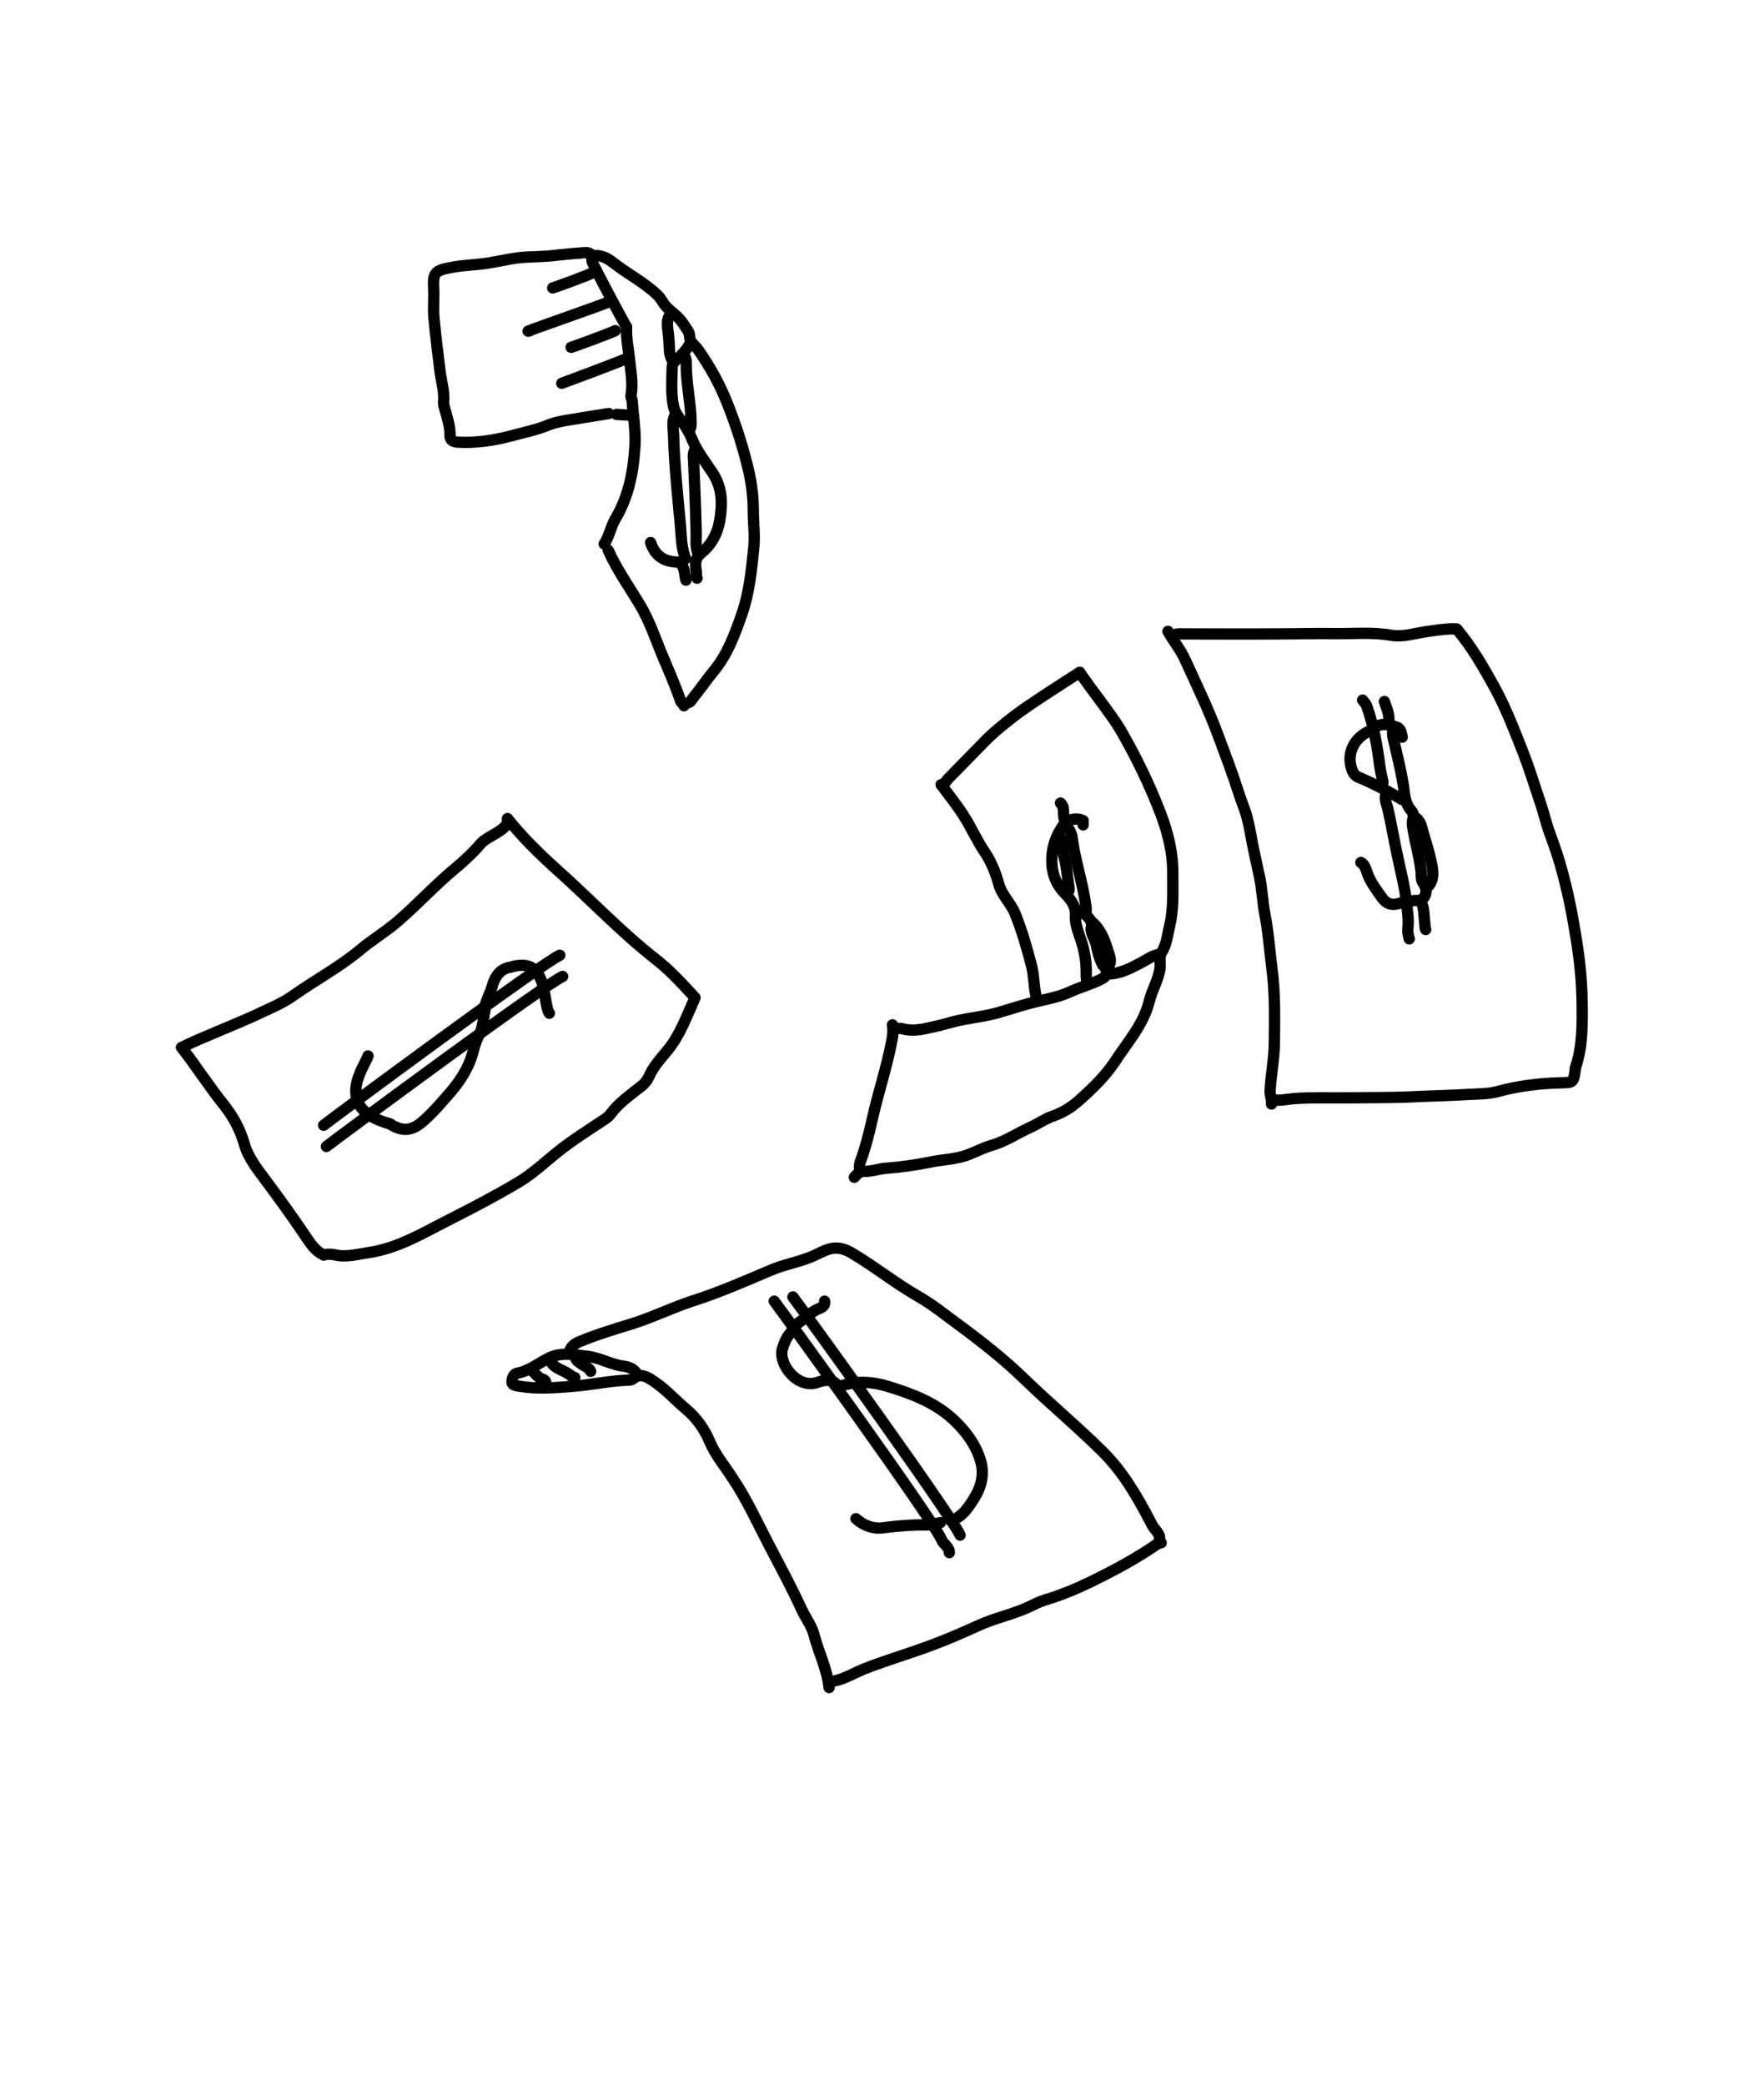<?xml version="1.0" encoding="utf-8"?>
<!-- Generator: Adobe Illustrator 21.1.0, SVG Export Plug-In . SVG Version: 6.00 Build 0)  -->
<svg version="1.1" id="Calque_1" xmlns="http://www.w3.org/2000/svg" xmlns:xlink="http://www.w3.org/1999/xlink" x="0px" y="0px"
	 viewBox="0 0 623.6 737" style="enable-background:new 0 0 623.6 737;" xml:space="preserve">
<style type="text/css">
	.st0{fill:none;stroke:#000000;stroke-width:4;stroke-linecap:round;stroke-linejoin:round;stroke-miterlimit:10;}
</style>
<g>
	<path class="st0" d="M114.4,443.7c1.3-0.4,2.4-0.4,3.9-0.1c4,1,8.1-0.2,12.1-0.8c10.3-1.5,19.1-6.9,28.2-11.5
		c8.5-4.3,16.9-8.7,25.1-13.6c4.9-3,9.1-7,13.6-10.6c5-4,10.6-7.5,16-11.1c0.9-0.6,1.8-1.2,2.4-2c3-4.1,7.1-6.9,11-10
		c1.2-0.9,2.2-2.2,2.9-3.8c1.5-3.3,4.1-6.1,6.4-8.9c4.5-5.5,6.8-12.2,9.7-18.6c-4.5-4.9-8.9-9.7-13.9-13.6
		c-12.5-9.8-23.4-21.4-35.2-31.9c-6.1-5.5-12-11.3-17.2-17.8"/>
	<path class="st0" d="M412.9,223.2c1.9,3.4,4.4,6.4,6,9.9c4,8.8,8.2,17.4,11.6,26.5c2.5,6.8,5.1,13.5,7.3,20.4c0.9,3,2.2,5.8,3,8.8
		c1.1,4,1.6,8.1,2.5,12.1c0.6,3,1.3,5.9,1.9,8.8c1,4.5,1.1,9.2,2,13.8c1.2,6.1,1.6,12.3,2.4,18.5c1.2,9,1,18,0.9,27
		c-0.1,5.6-1.2,11-1.5,16.6c-0.1,1.6,0.7,3.1,0.5,4.7"/>
	<path class="st0" d="M201.3,477.9c0.5-1.9,1.9-2.9,3.6-3.6c6-2.5,12.3-4.4,18.5-6.3c7.3-2.3,14.2-5.7,21.5-8.1
		c9.4-3,18.5-7,27.7-10.9c4.2-1.8,8.7-2.6,12.9-4.2c1.8-0.6,3.5-1.5,5.2-2.3c3.6-1.7,6.5-1.8,10.3,0.4c8.1,4.8,15.4,10.7,23.6,15.4
		c5.1,2.9,9.7,6.7,14.4,10.1c8.1,6,16,12.2,23.2,19.2c9,8.7,18.6,16.7,27.5,25.5c7.1,7,12.2,15.7,16.8,24.5c0.4,0.7,0.7,1.5,1.2,2.2
		c1.1,1.6,2.9,2.9,2,5.3c-0.1,0.2,0.5,0.3,0.8,0.3"/>
	<path class="st0" d="M409.6,545.5c-7.7,5.4-16,9.8-24.4,13.9c-5,2.4-10.3,4.6-15.7,6.2c-2,0.6-3.9,1.6-5.8,2.5
		c-5.8,2.7-12.1,3.9-17.9,6.6c-7.4,3.4-14.9,6.5-22.6,9.1c-6.1,2.1-12.2,4-18.2,6.4c-3.8,1.6-7.4,3.9-11.6,4.3"/>
	<path class="st0" d="M179.5,289.5c0.5,4-7.2,5.9-9.6,8.8c-2.7,3.2-5.9,6.1-9.1,8.8c-7.1,5.9-13.4,12.8-20.4,18.8
		c-4.2,3.6-9,6.4-13.2,10c-7.4,6.1-15.8,10.6-23.6,16.1c-3.6,2.6-7.8,4.3-11.8,6.2c-7.5,3.6-20.2,8.4-27.6,12.1"/>
	<path class="st0" d="M381.7,237.7c3.2,4.9,11.5,15.3,14.4,20.3c5.5,9.5,10.3,19.4,14.2,29.6c2.6,6.8,4.4,14,4.3,21.5
		c0,6.1,0.3,12.2-1.1,18.2c-0.8,3.2-1,6.5-2.9,9.5c-0.9,1.4-0.3,3.6-0.5,5.5c-0.6,4.1-2.8,7.6-3.8,11.6c-2,8.2-7.6,14.4-12.1,21.3
		c-3.5,5.3-8,9.6-12.7,13.8c-2.8,2.5-5.9,4.4-9.4,5.6c-2.8,1-5.3,2.8-8,4c-4.6,2.1-8.8,5-13.8,6.4c-2.8,0.8-5.3,2.2-8,3.2
		c-4.4,1.7-9.2,1.7-13.8,2.7c-5,1-10,1.7-15.2,2.1c-2.7,0.2-5.2,1.2-8,1.1c-1.4,0-2.4,1.1-3.3,2.1"/>
	<path class="st0" d="M515,222.4c5.3,6.3,9.4,13.4,13.3,20.5c3.9,7.1,6.9,14.9,9.9,22.5c2.4,6.1,4.3,12.4,6.4,18.6
		c1.2,3.5,2,7.2,3.3,10.7c1.7,4.6,3.3,9.2,4.5,13.9c2,7.4,3.5,15,4.7,22.6c1.3,7.7,2.1,15.4,2.2,23.2c0.1,7.8,0.2,15.6-2.4,23.2
		c-0.1,0.2,0,0.4,0,0.5c-0.7,4.7-0.7,4.6-5.2,4.7c-7.6,0.2-15,1.1-22.3,3.1c-3.4,0.9-6.8,0.8-10.2,1c-6.2,0.4-12.5,0.5-18.8,0.8
		c-7.8,0.4-15.6,0.3-23.5,0.4c-6.5,0.1-13.1-0.2-19.6,0.3c-2.5,0.2-4.9,0.9-7.5,0.3"/>
	<path class="st0" d="M225.3,485.9c-1-1.8-2.9-2.7-4.7-2.9c-4.5-0.5-8.4-3-12.9-3.5c-4.7-0.5-9.1-1.7-13.9,0.7
		c-3.5,1.8-6.7,4.4-10.7,5.2c-1.8,0.3-2.1,2.1-2.1,3.3c0.1,1.1,1.8,1.2,2.9,1.4c6.1,1,12.3,0.5,18.5,0c6.6-0.5,13.2-2,19.9-2.2
		c0.6,0,1.2-0.2,1.7-0.6c2.1-1.8,4.2-0.8,6,0.3c4.8,2.9,8.5,7.2,12.7,10.7c3.7,3.2,6.4,7,8.3,11.6c2,4.6,5.3,8.5,8,12.7
		c4.9,7.3,8.6,15.4,12.6,23.1c4,7.7,8.2,15.4,11.8,23.3c1.4,3,3.5,5.7,4.3,8.7c1.6,6.3,4.7,12.3,5.4,18.9"/>
	<path class="st0" d="M64.2,370.3c5.2,6.7,9.8,13.9,15.1,20.5c3.1,3.9,5.6,8.5,7,13.4c1.4,5,4.5,8.9,7.5,12.9
		c5,6.7,9.9,13.5,14.6,20.5c1.4,2.1,2.8,4.1,5,5.5"/>
	<path class="st0" d="M515,222.4c-3.4-0.5-13.4,1.3-16.8,2c-2.1,0.4-4.3,0.5-6.3,0.2c-6.8-1.2-13.6-0.5-20.4-0.6
		c-6.5-0.1-13.1,0.1-19.6,0.1c-11.3,0.1-22.6,0-33.9,0c-1.2,0-2.4-0.2-3.3,0.8"/>
	<path class="st0" d="M332.7,277.4c2.9,3.9,6,7.7,8.5,11.8c2.4,3.9,4.3,8.2,6.9,12c2.3,3.4,3.9,7.4,5,11.4c1.1,4,4.3,6.7,5.8,10.5
		c2.4,6,4.2,12.2,5.8,18.5c1,3.9,0.7,8,1.9,11.9"/>
	<path class="st0" d="M209.6,90.5c2.8-0.6,5.3,0.9,7.1,2.3c5.2,4.1,11.1,7,15.9,11.7c1.2,1.2,1.8,2.8,3.1,4.1c2,2,4.5,3.6,6,6.1
		c0.8,1.4,2.1,2.6,2.1,4.2c0,2.2,1.9,3.2,2.9,4.6c4.3,6.1,7.8,12.4,10.5,19.3c3.1,7.8,5.6,15.7,7.5,23.8c1.1,4.7,1.6,9.5,1.6,14.3
		c0,4.1,0.6,8.2,0.2,12.4c-0.8,8.1-1.6,16.3-4.3,24c-2.5,7.1-5.1,14.3-10.1,20.2c-2.3,2.8-4.3,5.8-6.6,8.6c-0.7,0.8-1.2,2-2.1,2.3"
		/>
	<path class="st0" d="M381.7,237.7c-5.2,3.3-18.2,11.6-23.1,15.4c-3.5,2.7-6.9,5.4-10,8.5c-4.5,4.6-9,9.2-13.5,13.8
		c-0.6,0.7-1.1,1.5-1.7,2.2"/>
	<path class="st0" d="M238.6,146.8c-1.1,2.1-0.6,4.4-0.5,6.6c0.3,11.1,1.5,22.1,2.5,33.1c0.3,3.7,0.3,7.5,1.8,11"/>
	<path class="st0" d="M315.5,362.3c0.3,1.9,0.2,3.6-0.2,5.5c-1.8,9.5-4.9,18.7-7,28.1c-1.1,5-2.4,10-4.2,14.9
		c-0.4,1.2-0.2,2.2-0.2,3.3"/>
	<path class="st0" d="M390.9,342.7c0.9,2.4-0.8,3.1-2.5,3.9c-3.4,1.6-7.1,2.6-10.5,4.2c-3.6,1.6-7.3,2.3-11.1,3.2
		c-4.2,1-8.4,2.3-12.6,3.6c-5,1.6-10.3,2.1-15.5,3.2c-3.1,0.7-6,1.7-9.1,2.3c-3.5,0.8-6.9,1.6-10.5,0.6c-0.9-0.3-2,0-3,0"/>
	<path class="st0" d="M273.7,460c4.1,5.4,56.5,77.9,59.1,84.2c0.7,1.8,2.8,2.6,2.8,4.7"/>
	<path class="st0" d="M296.5,490"/>
	<path class="st0" d="M279.9,470.7c-1.7,1.7-2.6,3.8-3.3,6.1c-1.6,5.3,5.3,14.4,12.4,11.9c2.3-0.8,4.8-1.4,6.9,0.8
		c0.5,0.5,1.3,0.4,1.9,0.3c5.4-1.7,10.7-1.3,16,0.3c8.5,2.6,16.8,5.7,23.4,11.9c4.2,4,7.7,8.6,9.4,14.3c1.5,4.8,0.3,9.4-2.3,13.5
		c-2,3.2-4.2,6.6-8.2,7.8"/>
	<path class="st0" d="M171.6,355.3c0,1.2-1.1,8.5-1.8,9.7c-1.2,2.2-2,4.4-2.6,6.9c-1.5,5.8-4.8,10.7-8.8,15.2
		c-2.9,3.3-5.7,6.6-9,9.4c-3.7,3.3-7.2,3.7-11.6,0.8"/>
	<path class="st0" d="M221.5,115.6c-0.2,4,0.7,7.9,1.1,11.9c0.4,4,1.2,8.1,0.5,12.1c-0.2,1,0.4,1.5,0.4,2.2c0.3,5.1,1.2,10.1,1,15.2
		c-0.5,9.3-2.1,18.3-7,26.5c-1.6,2.7-2.1,6.1-3.9,8.8"/>
	<path class="st0" d="M221.5,115.6c-0.5-0.6-12.1-22.3-12.2-23.2c-0.1-2.9-0.6-3.3-3.6-3c-2.9,0.2-5.9,0.5-8.8,0.8
		c-3.6,0.5-7.2,0.5-10.8,0.7c-4.6,0.2-9,1.4-13.5,2.1c-4.4,0.7-8.9,0.7-13.3,1.6c-5.3,1-6.3,1.7-6,7.2c0.2,3.5-0.2,7,0.1,10.5
		c0.6,6.5,1.4,12.9,2.2,19.3c0.5,3.6,1.6,7.1,1.2,10.7c0,0.4,0.1,0.9,0.2,1.4c0.9,3.4,2.2,6.8,2.1,10.5c0,1,0.7,2,2.6,2.1
		c6.5,0.4,12.9-0.6,19-2.2c4.4-1.2,9-2.1,13.3-3.9c3.9-1.5,8.2-1.8,12.4-2.6c2.9-0.5,5.9-0.9,8.8-1.4"/>
	<path class="st0" d="M221.5,115.6"/>
	<path class="st0" d="M244.1,121.1c-1.3,2.7-3.4,4.6-5.5,6.6c-0.9,0.8-1,1.9-1,2.8c-0.1,4.4-0.4,8.9,0.5,13.2c0.7,2.9,2.9,5,4.4,7.4
		c0.7,1.2,1.4,2.3,1.9,3.6c1.8,4.6,4.9,8.5,7.6,12.6c3.5,5.5,3.4,11,2.4,16.9c-0.8,4.5-2.9,8.4-6.4,11.2c-2.3,1.9-2.3,3.8-1.9,6.2
		c0.2,0.9-0.1,1.9,0.3,2.8"/>
	<path class="st0" d="M245.7,158.9c-0.8,1.3-0.6,2.7-0.5,4.1c0.4,8.3,0.7,16.5,0.9,24.8c0.1,2.6-0.4,5.4,0.7,8"/>
	<path class="st0" d="M490.2,280.3c-1.1,1.9,0,3.8,0.4,5.5c1.4,6.1,2.4,12.4,3.8,18.5c0.9,4.4,2.1,8.8,2.6,13.3
		c0.4,3.5,1.1,7.1,0.7,10.7c-0.1,1.2,0.1,2.4,0.5,3.6"/>
	<path class="st0" d="M134,393.5"/>
	<path class="st0" d="M167.4,368.9"/>
	<path class="st0" d="M215,194.5c3.1,6.9,7.5,13.1,11.4,19.6c3,5.1,5,10.8,7.2,16.3c2.4,5.8,5,11.5,7,17.4c0.2,0.7,1.1,0.9,1.2,1.7"
		/>
	<path class="st0" d="M194.2,358.2c-2.5-3.3,0-20.5-13.6-16.3c-3.7,0.5-5.7,3.3-6.6,6.8c-0.6,2.3-1.9,4.2-2.4,6.6"/>
	<path class="st0" d="M302.6,536.9c2.8,2.5,6.2,3.7,9.6,3.2c5.3-0.7,10.7-1.1,16-1c0.6,0,8-1.6,1.7-0.3"/>
	<path class="st0" d="M484.7,258.2c-5.9,2.3-8.7,8-6.9,13.5c0.4,1.3,1,2.5,2.5,3.1c5.1,2.1,9.9,4.7,14.6,7.4
		c0.4,0.3,0.8,0.6,1.4,0.5"/>
	<path class="st0" d="M504.6,313.7c2.8-2.9,1.9-6.5,1.2-9.6c-0.8-3.9-2.2-7.7-3.2-11.6c-0.4-1.6-1.2-3-2.8-3.9"/>
	<path class="st0" d="M492.4,257.1c0,1.1-0.2,2.3,0,3.3c1.5,6.7,3.3,13.3,4.1,20.2c0.3,2.3,0.9,4.3,2.5,6.1c1.3,1.5,0.1,3.3,0.3,4.9
		c0.8,5.7,2.5,11.1,3.1,16.8c0.1,1.4-0.2,3,1,4.1"/>
	<path class="st0" d="M377.1,292.2c1.1,1.1,1.7,2.5,1.9,3.9c1,8,3.7,15.7,4.8,23.7c0.2,1.1,0.3,2.2,0,3.3"/>
	<path class="st0" d="M376,291.6c-3.1,4.3-4.5,9.1-4.1,14.3c0.3,3.8,1.8,7.2,4.6,10c2.1,2.2,3.9,4.4,3.7,8c-0.2,3.3,1.4,6.5,2.3,9.6
		c1.1,3.7,1.6,7.3,1.5,11.1c0,1.1,0,2.2,0.8,3"/>
	<path class="st0" d="M131.8,393.5"/>
	<path class="st0" d="M130.1,373.3c-1.1,3.6-12.8,18.4,7.7,24"/>
	<path class="st0" d="M221.5,123.3"/>
	<path class="st0" d="M481.1,304.9c1.3,0.7,1.7,2.2,2.1,3.3c1.1,3.5,3.3,6.2,5.3,9.1c1.6,2.3,3.6,2.9,6.4,2c2.1-0.6,4.3-1,6.6-1
		c2.1,0,3.3-3,2.2-5"/>
	<path class="st0" d="M241.6,125.3c1.2,1.3,1,3,1,4.4c0.1,6.5,1.6,12.8,1.7,19.3c0,1.2,0.1,2.4-0.8,3.3"/>
	<path class="st0" d="M170.7,363.9"/>
	<path class="st0" d="M190.3,347.1"/>
	<path class="st0" d="M374.3,295.5c2.4,1.9,1.1,4.8,1.8,7.2c1,3.5,1.2,7.3,1.8,11c0.1,0.7,0.1,1.4-0.5,1.9"/>
	<path class="st0" d="M409.9,337.4c-2.5,0.3-4.5,1.9-6.6,3c-3.7,1.9-7.5,4-11.8,3.9"/>
	<path class="st0" d="M222.6,140.2"/>
	<path class="st0" d="M237.2,110.9c-2,2.2-1.1,5-0.9,7.4c0.1,1.4,0.3,3,0.3,4.4c0,1.9,0.3,3.7,1.4,5.2"/>
	<path class="st0" d="M391.4,342.1c1.6-1.5,1.2-3.1,0.6-5c-1.3-4.1-2.5-8.1-5.8-11"/>
	<path class="st0" d="M481.7,247.5c0.5,0.7,1.1,1.2,1.5,2.2c2.4,6.9,3.7,14,4.6,21.3c0.2,1.4,0.5,2.8,0.8,4.1c0.3,1.1,0.5,2.1-0.3,3
		"/>
	<path class="st0" d="M380.7,321.7c1.2,0.7,2.6,1.2,3.6,2.2c1.1,1.1,1.8,2,1.5,3.9c-0.4,2.1,1.2,3.9,1.7,6c0.5,2.5,1.1,5.1,2.4,7.5"
		/>
	<path class="st0" d="M222.3,133.3"/>
	<path class="st0" d="M230,191.8c1.5,4.6,4.7,6.8,9.4,6.9c1.2,0,1.5,0.8,2,1.7c0.8,1.5,0.6,3.2,1.1,4.7"/>
	<path class="st0" d="M291.5,460c0.3,1.4-0.7,2.1-1.7,2.5c-3.1,1.2-5.3,3.7-8,5.5"/>
	<path class="st0" d="M194.4,480.4c0.9,3.4,4.4,3.7,6.7,5.4c0.6,0.4,1.3,1,2.1,1.2"/>
	<path class="st0" d="M502.3,318.7c1.3,2.4,1,5.1,1.4,7.7c0.1,0.7-0.1,1.5,0.3,2.2"/>
	<path class="st0" d="M489.4,248c0.8,2.5,2.1,4.9,1.4,7.7"/>
	<path class="st0" d="M382.9,291.6c0-0.6,0-1.1,0-1.5c-2.4-1.1-4.6-0.5-6.6,1"/>
	<path class="st0" d="M217.9,146.5c1.7,0.1,3.5,0.2,5.2,0.3"/>
	<path class="st0" d="M203.5,479.5c-0.1,1.4,0.9,1.8,1.9,2.6c1.1,0.9,2.8,1.2,3.4,2.7"/>
	<path class="st0" d="M188.3,484.8c1.2,0.9,1.9,2.4,3.6,2.8c0.9,0.2,1.3,1.3,1.1,2.4"/>
	<path class="st0" d="M486.1,257.1c2.6-1.7,5.2-0.9,7.7,0c1.5,0.5,1.6,2.2,1.9,3.5"/>
	<path class="st0" d="M374.9,283.9c1.9,1.8,0.4,4.4,1.7,6.3"/>
</g>
<path class="st0" d="M209.4,96.5c-1.8,0.9-12.1,4.7-14,5.3"/>
<path class="st0" d="M215.3,106.7c-1.8,0.9-33.8,12-27.9,10.2"/>
<path class="st0" d="M217.5,116.9c-1.8,0.9-13.7,5.3-15.6,5.9"/>
<path class="st0" d="M220.6,127.1c-1.8,0.9-20.1,7.7-22,8.4"/>
<path class="st0" d="M280.3,458.5c4.1,5.4,56.5,77.9,59.1,84.2"/>
<path class="st0" d="M114.4,397.8c5.3-4.1,77.3-57.4,83.5-60.1"/>
<path class="st0" d="M115.4,405.3c5.3-4.1,77.3-57.4,83.5-60.1"/>
</svg>
